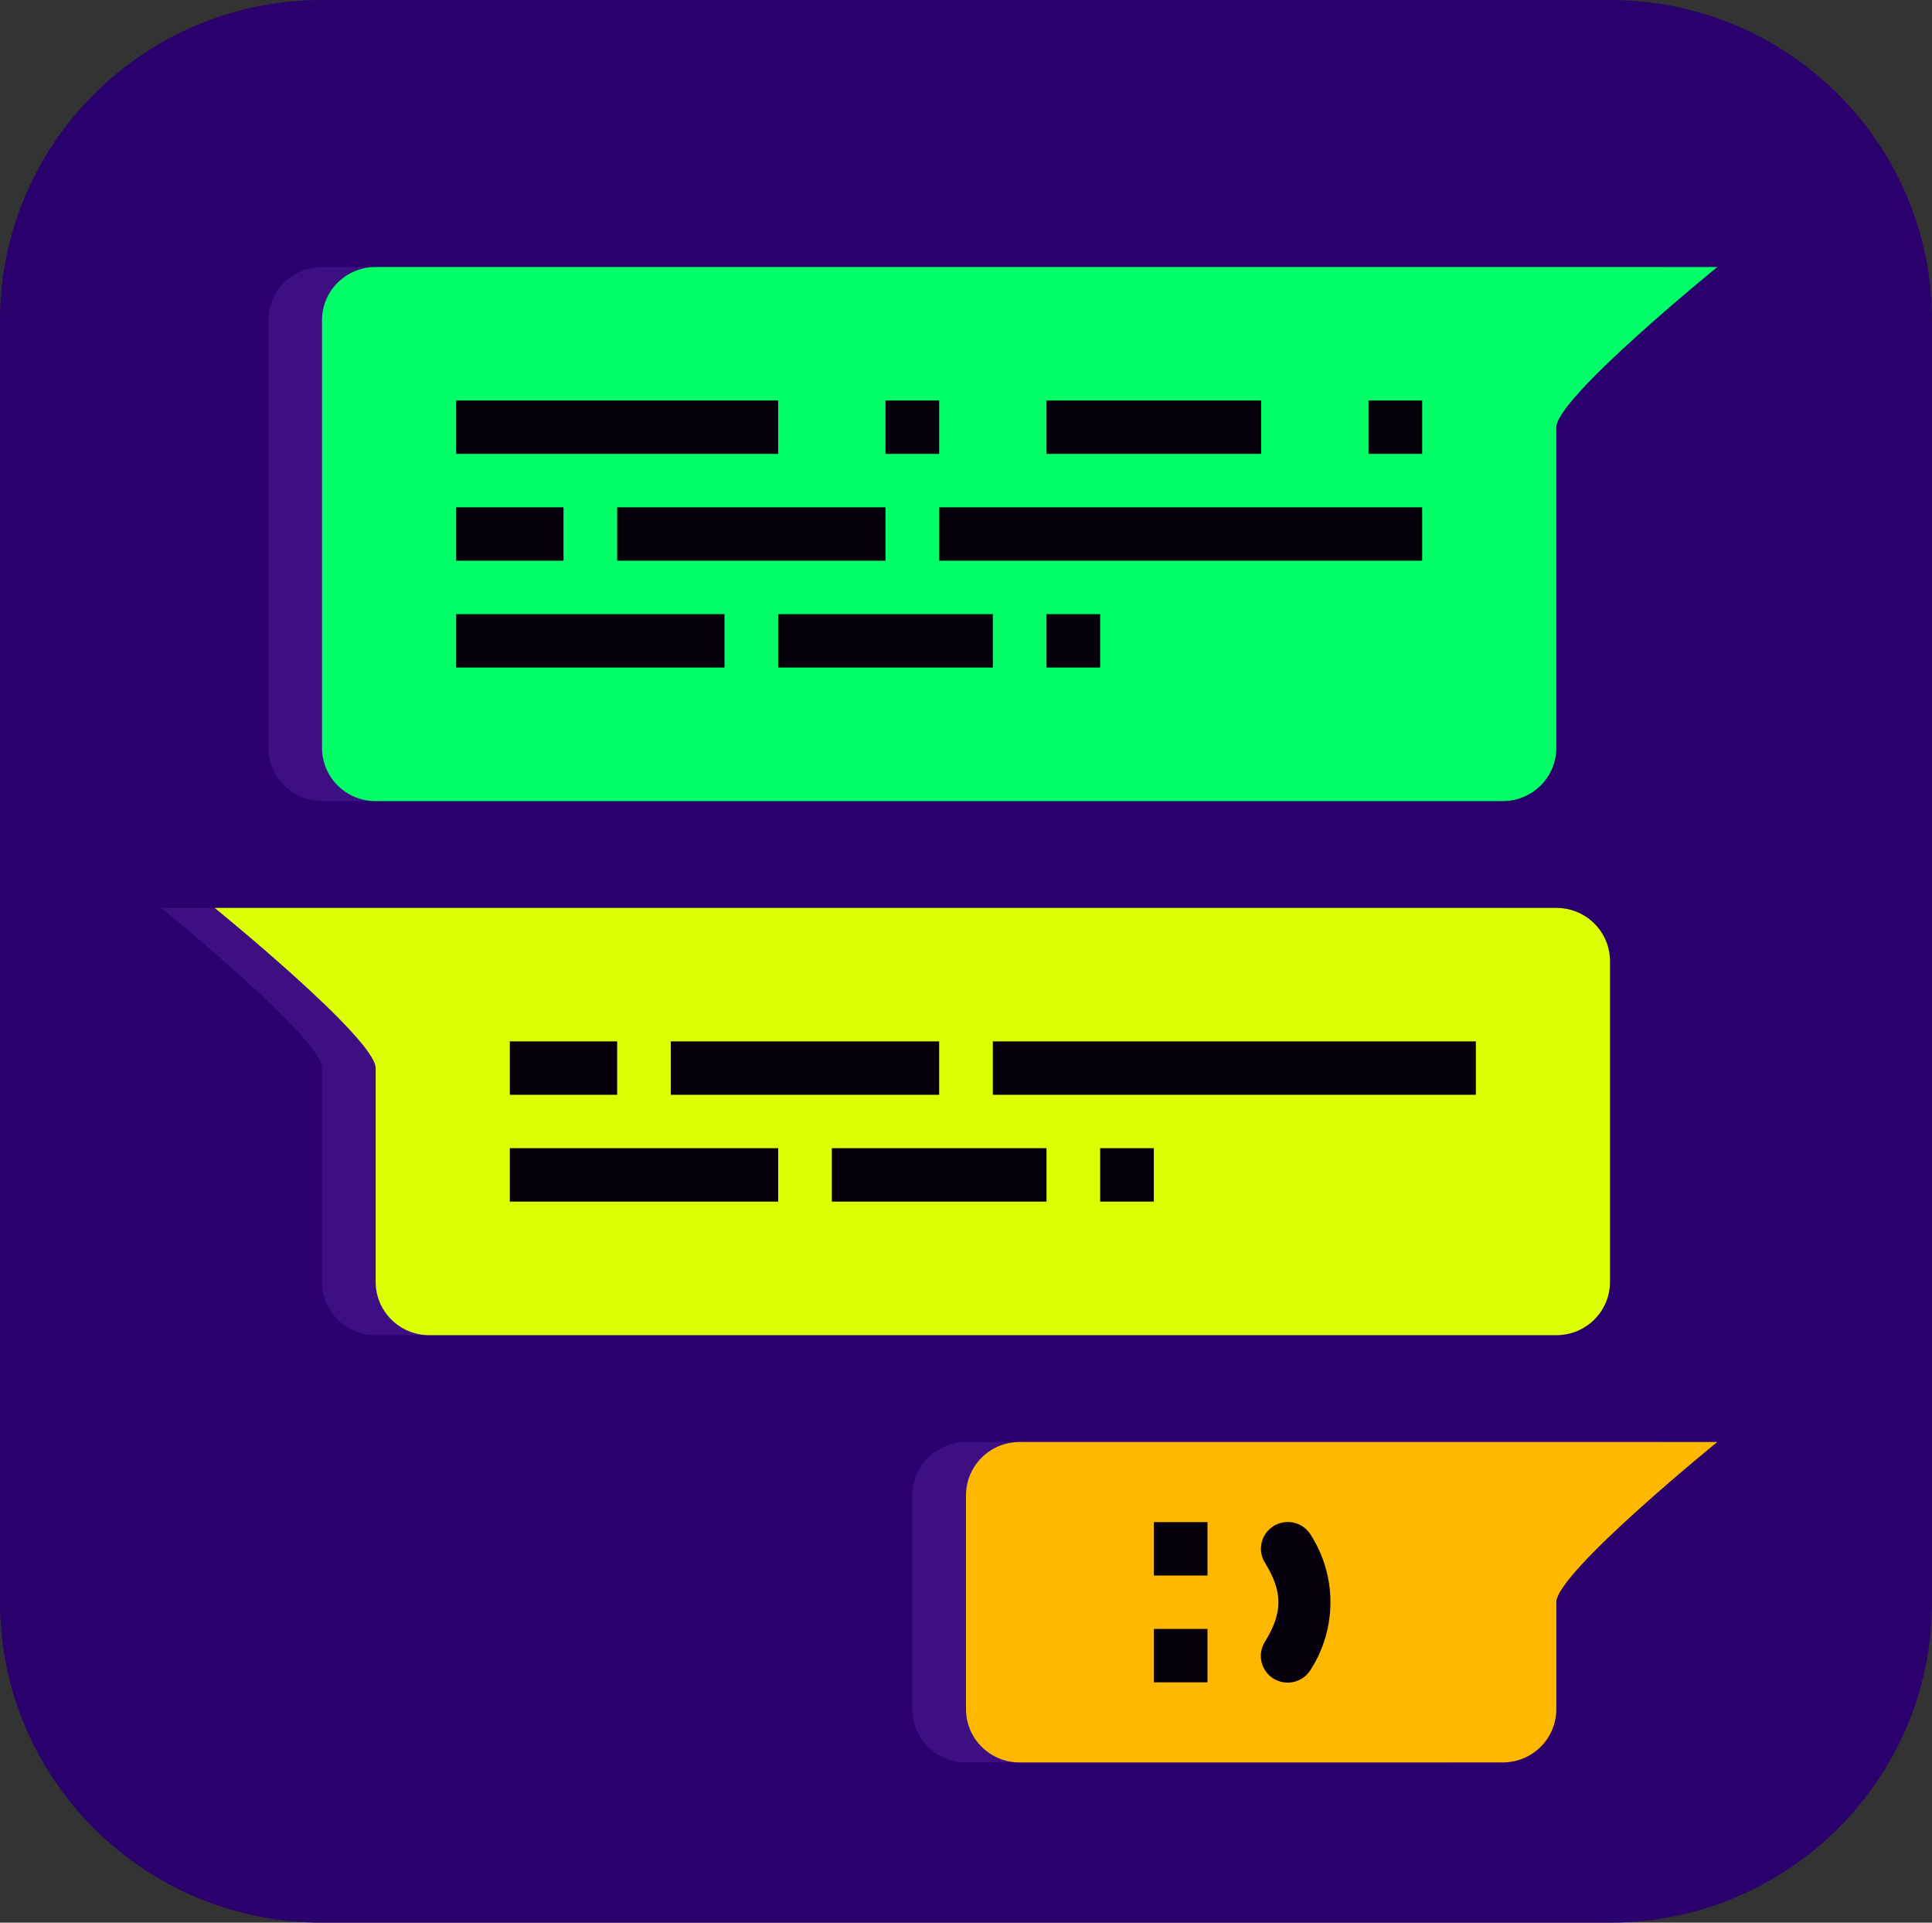 <svg width="201" height="200" viewBox="0 0 201 200" fill="none" xmlns="http://www.w3.org/2000/svg">
<rect x="0" y="0" width="201" height="200" fill="#333333" stroke="none"/>
<g clip-path="url(#clip0_1235_4914)">
<path d="M167.5 0H33.5C14.998 0 0 14.924 0 33.333V166.667C0 185.076 14.998 200 33.5 200H167.5C186.002 200 201 185.076 201 166.667V33.333C201 14.924 186.002 0 167.5 0Z" fill="#2A006D"/>
<path opacity="0.15" d="M33.5 27.778H173.083C173.083 27.778 156.333 41.367 156.333 44.445V77.778C156.333 80.856 153.843 83.334 150.75 83.334H33.5C30.407 83.334 27.917 80.856 27.917 77.778V33.333C27.917 30.256 30.407 27.778 33.5 27.778ZM156.333 94.445H16.75C16.75 94.445 33.5 108.034 33.5 111.112V133.334C33.5 136.411 35.99 138.889 39.083 138.889H156.333C159.426 138.889 161.917 136.411 161.917 133.334V100C161.917 96.923 159.426 94.445 156.333 94.445ZM100.5 150H173.083C173.083 150 156.333 163.589 156.333 166.667V177.778C156.333 180.856 153.843 183.334 150.75 183.334H100.5C97.407 183.334 94.917 180.856 94.917 177.778V155.556C94.917 152.478 97.407 150 100.5 150Z" fill="#B267FE"/>
<path d="M39.083 27.778H178.667C178.667 27.778 161.917 41.367 161.917 44.445V77.778C161.917 80.856 159.427 83.334 156.333 83.334H39.083C35.99 83.334 33.5 80.856 33.5 77.778V33.333C33.5 30.256 35.99 27.778 39.083 27.778Z" fill="#02FF67"/>
<path d="M161.917 94.445H22.333C22.333 94.445 39.083 108.033 39.083 111.111V133.333C39.083 136.411 41.574 138.889 44.667 138.889H161.917C165.01 138.889 167.5 136.411 167.5 133.333V100C167.5 96.922 165.01 94.445 161.917 94.445Z" fill="#DCFF04"/>
<path d="M106.083 150H178.667C178.667 150 161.917 163.589 161.917 166.667V177.778C161.917 180.856 159.426 183.333 156.333 183.333H106.083C102.99 183.333 100.5 180.856 100.5 177.778V155.556C100.5 152.478 102.99 150 106.083 150Z" fill="#FFB800"/>
<path fill-rule="evenodd" clip-rule="evenodd" d="M47.458 41.661V47.216H80.958V41.661H47.458ZM92.125 41.661V47.216H97.708V41.661H92.125ZM108.875 41.661V47.216H131.208V41.661H108.875ZM142.375 41.661V47.216H147.958V41.661H142.375ZM47.458 52.772V58.327H58.625V52.772H47.458ZM64.208 52.772V58.327H92.125V52.772H64.208ZM97.708 52.772V58.327H147.958V52.772H97.708ZM47.458 63.883V69.438H75.375V63.883H47.458ZM80.958 63.883V69.438H103.292V63.883H80.958ZM108.875 63.883V69.438H114.458V63.883H108.875ZM53.042 108.327V113.883H64.208V108.327H53.042ZM69.792 108.327V113.883H97.708V108.327H69.792ZM103.292 108.327V113.883H153.542V108.327H103.292ZM53.042 119.438V124.994H80.958V119.438H53.042ZM86.542 119.438V124.994H108.875V119.438H86.542ZM114.458 119.438V124.994H120.042V119.438H114.458Z" fill="#06000C"/>
<path d="M120.042 158.333H125.625V163.889H120.042V158.333ZM120.042 169.445H125.625V175H120.042V169.445Z" fill="#06000C"/>
<path fill-rule="evenodd" clip-rule="evenodd" d="M133.793 158.327C133.309 158.359 132.842 158.515 132.437 158.781C132.032 159.047 131.703 159.414 131.484 159.844C131.265 160.275 131.162 160.755 131.186 161.237C131.21 161.72 131.36 162.187 131.622 162.594C133.464 165.578 133.464 167.761 131.622 170.744C131.419 171.055 131.282 171.403 131.217 171.768C131.152 172.133 131.16 172.506 131.243 172.867C131.325 173.228 131.479 173.57 131.696 173.871C131.913 174.172 132.188 174.427 132.505 174.621C132.822 174.815 133.175 174.943 133.543 174.999C133.911 175.055 134.286 175.038 134.647 174.947C135.008 174.857 135.347 174.695 135.645 174.472C135.942 174.25 136.191 173.97 136.379 173.65C137.71 171.561 138.416 169.14 138.416 166.667C138.416 164.194 137.71 161.771 136.379 159.683C136.116 159.241 135.735 158.881 135.278 158.642C134.822 158.403 134.308 158.294 133.793 158.327Z" fill="#06000C"/>
</g>
<defs>
<clipPath id="clip0_1235_4914">
<rect width="201" height="200" fill="white"/>
</clipPath>
</defs>
</svg>
